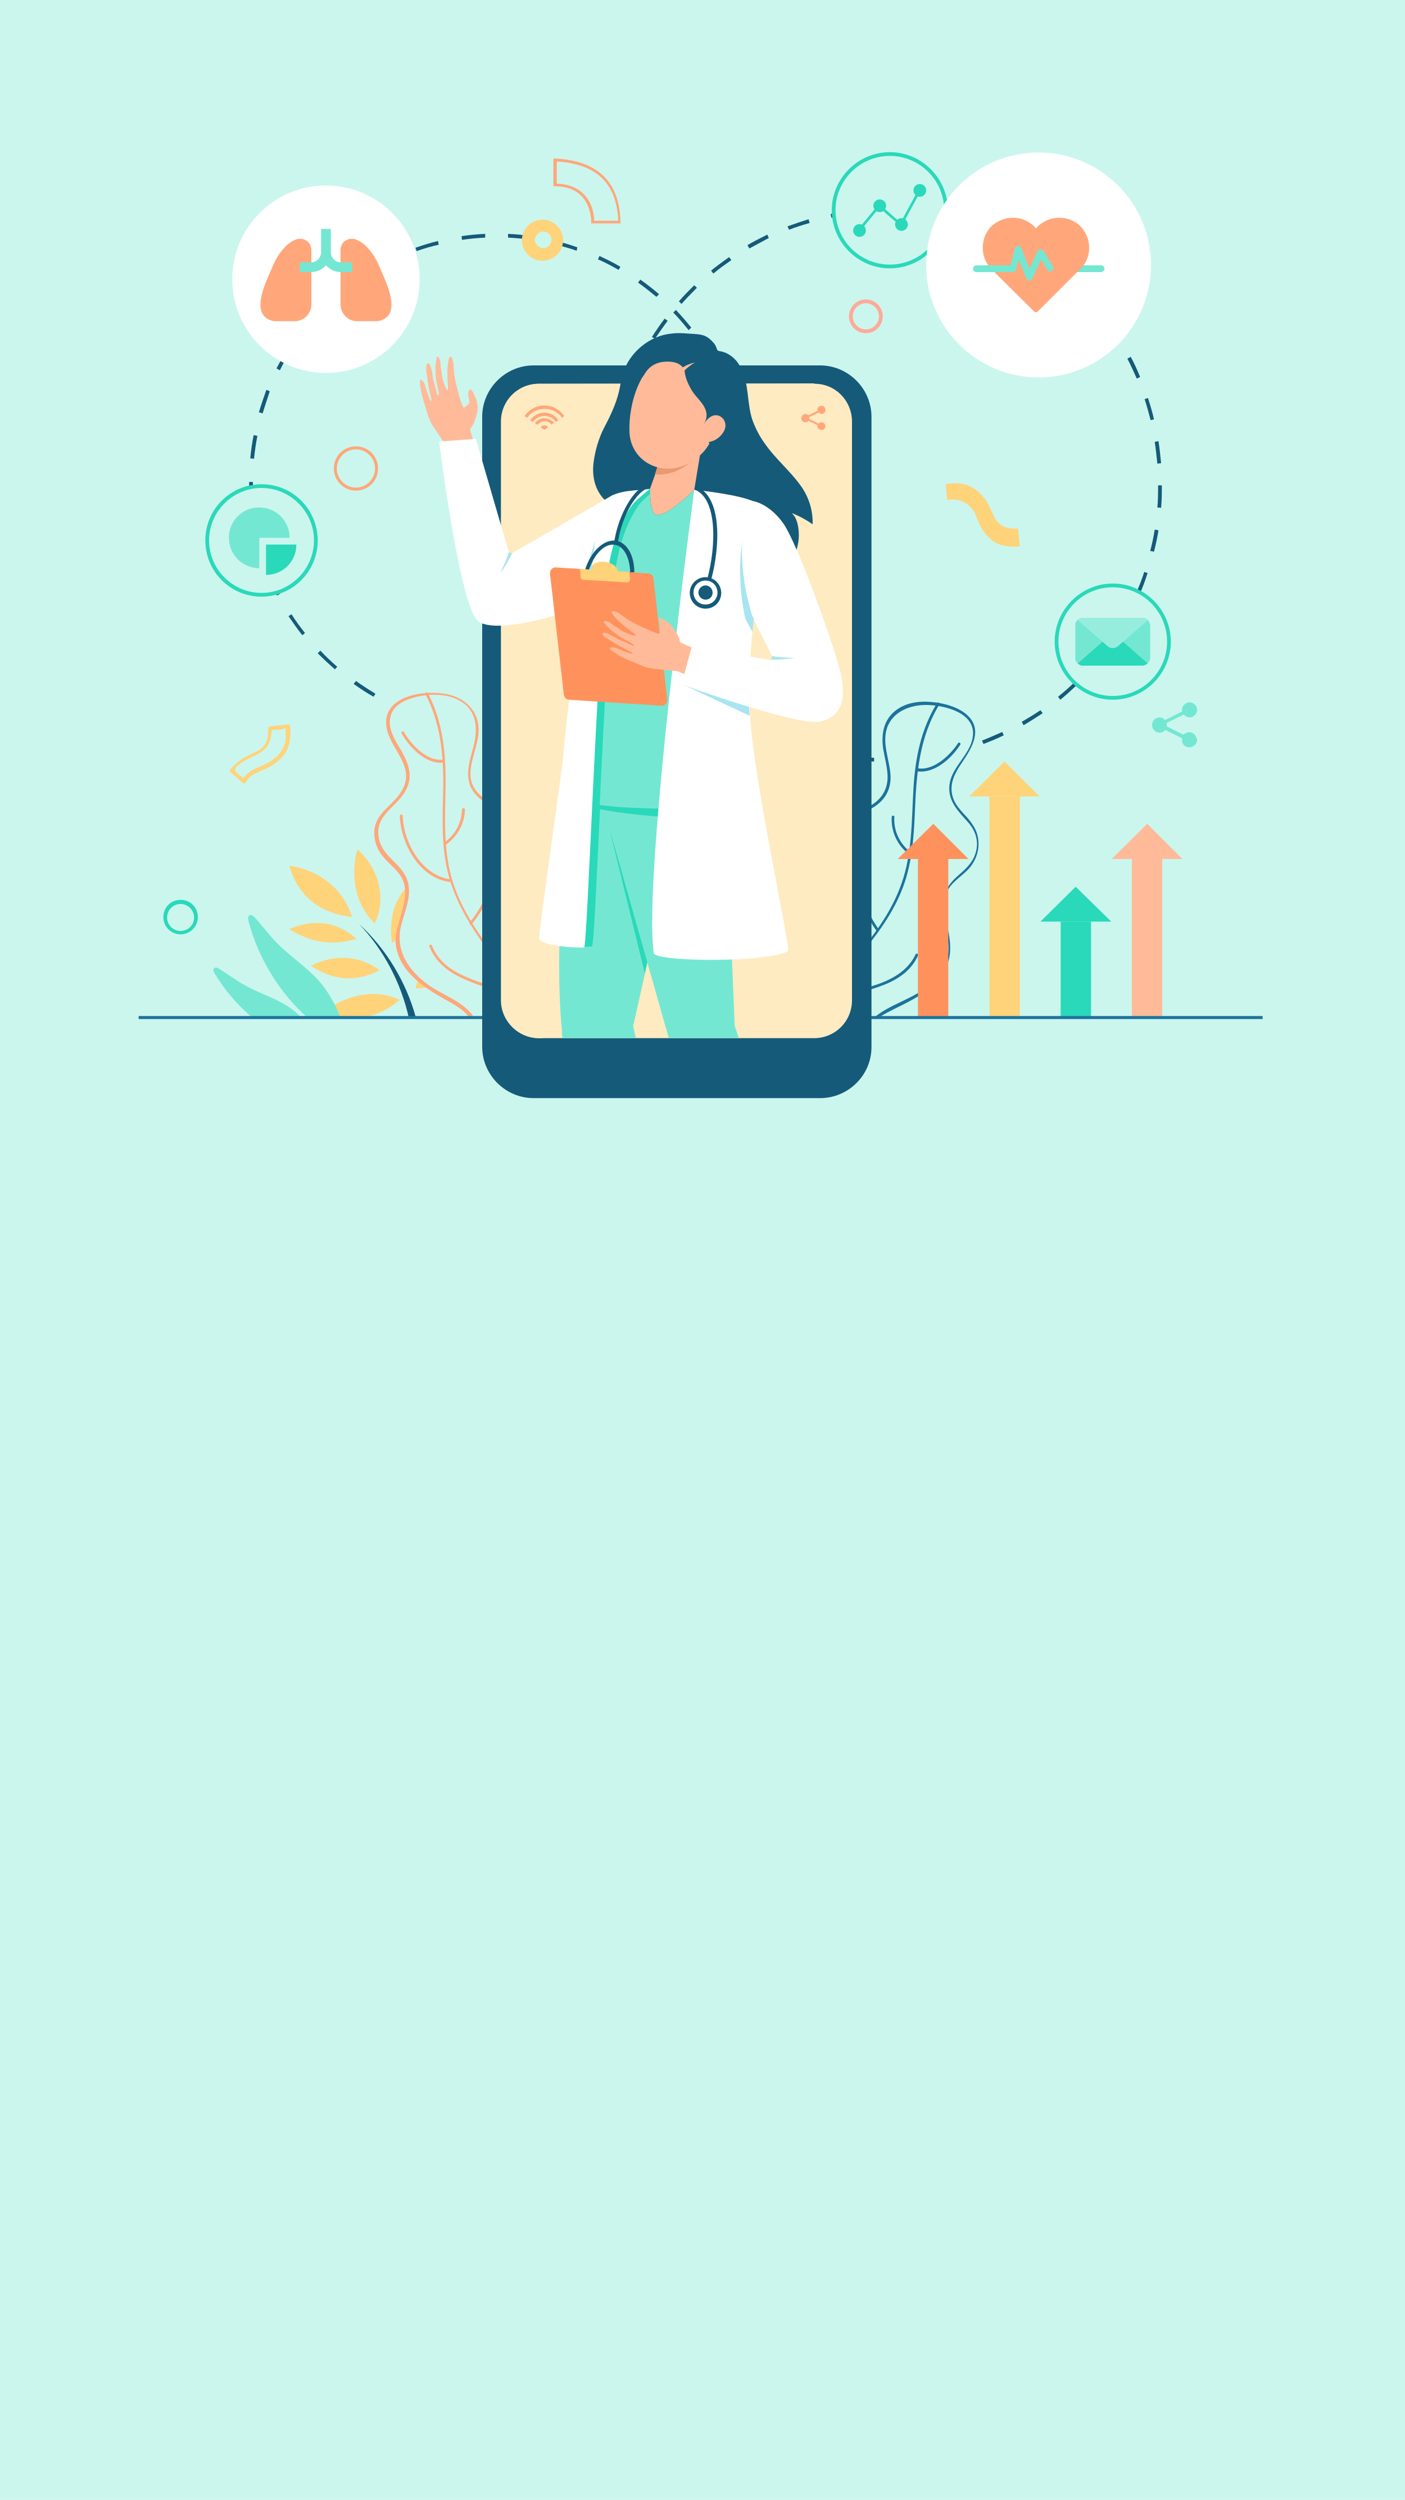 <?xml version="1.0" encoding="utf-8"?>
<!-- Generator: Adobe Illustrator 22.0.0, SVG Export Plug-In . SVG Version: 6.00 Build 0)  -->
<svg version="1.1" id="Layer_1" xmlns="http://www.w3.org/2000/svg" xmlns:xlink="http://www.w3.org/1999/xlink" x="0px" y="0px"
	 viewBox="0 0 375 667" style="enable-background:new 0 0 375 667;" xml:space="preserve">
<style type="text/css">
	.st0{fill:#CBF6EE;}
	.st1{fill:#155A79;}
	.st2{fill:#FFD37A;}
	.st3{fill:#1C739C;}
	.st4{fill:#FFA77A;}
	.st5{fill:#FF925C;}
	.st6{fill:#29D9B9;}
	.st7{fill:#FFBB99;}
	.st8{fill:#74E7D2;}
	.st9{fill:#FFFFFF;}
	.st10{fill:#FFAA99;}
	.st11{clip-path:url(#SVGID_2_);}
	.st12{fill:#97EDDD;}
	.st13{fill:#FFEBC2;}
	.st14{fill:#EB996E;}
	.st15{fill:#A8E5F0;}
</style>
<rect class="st0" width="375" height="667"/>
<g>
	<g>
		<path class="st1" d="M111,271.5c-2.6-9.5-7.9-18.3-15.2-25c6.6,6.9,11.2,15.7,13.3,25H111z"/>
		<path class="st2" d="M83,257.7c10.2-5.2,17.8,0.7,18.3,1.2C95.1,262.1,89,261.7,83,257.7z"/>
		<path class="st2" d="M95.2,250.5c-0.4-0.1-6.9-7.4-18-2.6C83,251.6,89,252.4,95.2,250.5z"/>
		<path class="st2" d="M106.7,266.8c-0.2,0-8.9-5.2-20.3,3.2C93.9,272.8,100.7,271.9,106.7,266.8z"/>
		<path class="st2" d="M77.2,231c0.2,0,12.8,1.2,16.8,13.7C85.1,243.6,79.5,239,77.2,231z"/>
		<path class="st2" d="M95.4,226.6c0,0-3.8,11.5,4.6,19.8C103.1,240,101.5,232.1,95.4,226.6z"/>
		<path class="st2" d="M111,234.5c0,0,3.2,12.3-6.4,17.1C103.6,244.1,105.7,238.5,111,234.5z"/>
		<path class="st2" d="M120.3,257.1c0,0-7.7-0.6-9.4,6.6C115.8,263.9,118.8,261.5,120.3,257.1z"/>
	</g>
	<path class="st0" d="M151.6,268.3c-1-2.8,0.2-5.9-0.3-8.9c-0.6-3.6-3.6-6.2-6.5-8.3s-6.1-4.2-7.6-7.5c-2.1-4.5-0.3-9.9,2.9-13.7
		c0.9-1.1,2-2.1,2.5-3.5c1-2.6-0.5-5.7-2.7-7.4c-2.2-1.8-4.9-2.7-7.5-3.9s-5.1-2.8-6.3-5.4c-2.5-5.7,3.3-12.5,1-18.3
		c-2.7-7-11.9-7.3-17.8-5.3c-1.9,0.7-3.8,1.6-4.8,3.4c-1.2,2.1-0.8,4.7,0.1,6.9c1,2.2,2.4,4.1,3.5,6.3c2,4.1,1,7.6-2.1,10.7
		c-1.4,1.5-3.2,2.7-4.3,4.4c-1.2,1.9-1.4,4.3-0.9,6.4c1,4.2,4.2,5.8,6.5,8.9c1.8,2.4,1.6,5.8,0.8,8.7s-2,5.8-2,8.8
		c0,3.9,2.3,7.6,5.2,10.2c2.9,2.7,6.4,4.5,9.8,6.5c1.6,1,3.3,2,4.5,3.5c0.1,0.2,0.3,0.4,0.4,0.6h27.7
		C152.9,270.6,152.1,269.5,151.6,268.3z"/>
	<g>
		<path class="st3" d="M94.7,283.8C94.7,283.7,94.7,283.7,94.7,283.8c0-0.1,0-0.2,0-0.2V283.8z"/>
		<path class="st3" d="M90.3,284.9C90.3,284.8,90.3,284.8,90.3,284.9c0-0.1,0-0.1,0-0.2V284.9z"/>
		<g>
			<path class="st3" d="M87.5,288.4C87.4,288.4,87.4,288.3,87.5,288.4c-0.1-0.1-0.1-0.1-0.1-0.1L87.5,288.4z"/>
		</g>
	</g>
	<g>
		<g>
			<path class="st4" d="M118.1,202.7c-4.3,0.4-8.4-4.1-10.3-7.4c-0.2-0.4-0.9,0-0.6,0.4c2,3.6,6.4,8.2,10.9,7.8
				C118.6,203.4,118.6,202.6,118.1,202.7L118.1,202.7z"/>
		</g>
		<g>
			<path class="st4" d="M120.1,234.6c-7.6-1.1-12.4-9.8-12.6-16.9c0-0.5-0.8-0.5-0.8,0c0.3,7.4,5.2,16.5,13.2,17.6
				C120.4,235.4,120.6,234.6,120.1,234.6L120.1,234.6z"/>
		</g>
		<g>
			<path class="st4" d="M131.5,223.5c1.3,8.1-0.9,16.3-6.1,22.6c-0.3,0.4,0.2,0.9,0.5,0.5c5.4-6.5,7.7-15,6.3-23.3
				C132.2,222.8,131.5,223,131.5,223.5L131.5,223.5z"/>
		</g>
		<g>
			<path class="st4" d="M137.7,263.2c-4.6,0.8-9-0.7-13.2-2.5c-4-1.7-7.6-4.2-9.2-8.4c-0.2-0.4-0.9-0.3-0.7,0.2
				c1.6,4.2,5.1,6.9,9.2,8.7c4.5,2,9.1,3.6,14.1,2.7C138.4,263.8,138.2,263.1,137.7,263.2L137.7,263.2z"/>
		</g>
		<g>
			<path class="st4" d="M123.3,216c-0.1,3.6-1.8,6.7-4.7,8.8c-0.4,0.3,0,0.9,0.4,0.6c3.1-2.2,5-5.6,5.1-9.4
				C124.1,215.5,123.3,215.5,123.3,216L123.3,216z"/>
		</g>
	</g>
	<g>
		<path class="st0" d="M256.2,216.6c-2.9-3.3-3.5-6.9-1.3-10.8c1.2-2.1,2.8-3.9,3.9-6s1.7-4.7,0.6-6.9c-0.9-1.8-2.7-2.9-4.6-3.7
			c-5.8-2.4-15-2.7-18.2,4.1c-2.6,5.7,2.7,12.8-0.2,18.4c-1.3,2.5-4,3.9-6.6,4.9s-5.4,1.7-7.7,3.3s-4,4.5-3.2,7.2
			c0.4,1.4,1.4,2.5,2.3,3.6c2.9,4,4.3,9.5,2,13.8c-1.7,3.2-5.1,5.1-8.1,7c-3.1,1.9-6.2,4.3-7.1,7.8c-0.7,2.9,0.2,6.1-0.9,8.8
			c-0.6,1.3-1.6,2.4-2.7,3.3H234c1.1-0.8,2.3-1.5,3.5-2.1c3.5-1.8,7.2-3.4,10.3-5.8c3.1-2.5,5.6-5.9,5.9-9.9c0.2-3-0.8-6-1.4-8.9
			c-0.6-3-0.6-6.3,1.4-8.6c2.6-3,5.9-4.4,7.1-8.5c0.6-2.1,0.6-4.5-0.4-6.5C259.2,219.5,257.5,218.1,256.2,216.6z"/>
		<path class="st3" d="M250.1,187.6c-4.3,7-5.8,14.6-6.3,22.8c-0.5,8.5-0.3,17.3-3.2,25.4c-5,14.2-17.2,23.8-25.8,35.7h0.9
			c4-5.5,8.6-10.4,13-15.6c4.6-5.5,9.1-11.3,11.8-17.9c2.9-6.9,3.4-14.3,3.7-21.7c0.4-10,1.2-19.6,6.5-28.3
			C251,187.6,250.3,187.2,250.1,187.6z"/>
		<g>
			<path class="st3" d="M244.8,205.8c4.6,0.7,9.2-3.5,11.5-7.1c0.3-0.4-0.4-0.8-0.6-0.4c-2.1,3.2-6.5,7.4-10.7,6.7
				C244.5,205,244.3,205.7,244.8,205.8L244.8,205.8z"/>
		</g>
		<g>
			<path class="st3" d="M229.3,224.7c-1.9,8.2-0.3,16.8,4.6,23.6c0.3,0.4,0.9,0,0.6-0.4c-4.8-6.7-6.4-15-4.5-23
				C230.2,224.4,229.4,224.2,229.3,224.7L229.3,224.7z"/>
		</g>
		<g>
			<path class="st3" d="M221,264.8c5,1.2,9.9-0.1,14.6-1.9c4-1.5,7.6-3.9,9.4-7.9c0.2-0.4-0.4-0.8-0.6-0.4c-1.9,4.1-5.7,6.4-9.8,7.9
				c-4.3,1.5-8.7,2.7-13.3,1.6C220.7,264,220.5,264.7,221,264.8L221,264.8z"/>
		</g>
		<g>
			<path class="st3" d="M207.5,286.5c6,1.2,12.1-0.7,16.2-5.3c0.3-0.4-0.2-0.9-0.5-0.5c-3.9,4.3-9.7,6.2-15.4,5.1
				C207.2,285.6,207,286.4,207.5,286.5L207.5,286.5z"/>
		</g>
		<g>
			<path class="st3" d="M212.5,275.8c-1.1-6,0.4-12,4.1-16.8c0.3-0.4-0.2-0.9-0.5-0.5c-3.9,5-5.5,11.3-4.3,17.6
				C211.8,276.5,212.5,276.3,212.5,275.8L212.5,275.8z"/>
		</g>
		<g>
			<path class="st3" d="M238,218c-0.2,3.8,1.4,7.3,4.3,9.7c0.4,0.3,0.9-0.2,0.5-0.5c-2.8-2.3-4.3-5.6-4.1-9.2
				C238.8,217.5,238,217.5,238,218L238,218z"/>
		</g>
	</g>
	<path class="st4" d="M121.5,237.2c-3.1-8.3-2.8-17.1-2.6-25.9c0.2-9.3-0.4-18.1-4.7-26.4c-0.2-0.4-0.9,0-0.6,0.4
		c4.1,8,4.8,16.3,4.7,25.1c-0.2,8-0.6,16.1,1.6,23.8c4.1,14.3,15.6,24.8,23.2,37.1c0,0.1,0.1,0.1,0.1,0.2h0.9c-3-4.9-6.5-9.5-10-14
		C129.1,251.2,124.3,244.7,121.5,237.2z"/>
	<path class="st4" d="M142.6,258.3c2.7,4,3.9,8.6,3.6,13.2h0.7c0.3-4.8-1-9.5-3.7-13.6C143,257.5,142.3,257.9,142.6,258.3z"/>
	<path class="st3" d="M254.7,213.7c-1.7-3.7-0.2-6.9,1.9-10c2.3-3.4,5.5-8.1,2.4-12c-2.3-2.9-6.9-4.1-10.4-4.4
		c-3.4-0.3-7,0.2-9.7,2.4c-3.1,2.5-3.7,6.2-3.2,10c0.4,2.4,1.1,4.8,1.2,7.3c0.1,3.8-1.8,6.6-5.2,8.3c-4.2,2.1-9.8,2.6-12.4,7
		c-2.7,4.5,1,7.2,3,11c1.4,2.7,2.2,6,1.3,9.1c-0.9,3.5-3.9,5.8-6.8,7.6c-3.5,2.2-7.6,4.5-9,8.6c-0.9,2.6-0.1,5.3-0.7,8
		c-0.5,2.2-1.9,3.6-3.4,5h1.2c0.8-0.7,1.6-1.5,2.1-2.5c1-1.7,1-3.7,1-5.6c0-3.1,0.4-5.7,2.7-8.1c3.1-3.3,7.7-4.8,10.9-8.1
		c2.7-2.8,3.6-6.5,2.8-10.2c-0.4-2.1-1.3-4.1-2.5-5.8c-1.6-2.3-3.6-4.3-2.5-7.4c2-5.5,9-5.7,13.4-8.3c3.3-1.9,5-4.8,4.9-8.5
		c-0.2-4.3-2.4-8.8-0.9-13c1.6-4.4,6.4-6.1,10.7-6s11.9,1.8,12.2,7.2c0.2,5.6-5.8,8.9-6.3,14.3c-0.4,4.1,2.3,6.8,4.8,9.6
		c2.4,2.6,3.3,5.8,1.9,9.2c-1,2.4-2.9,3.9-4.8,5.6c-3.4,3.1-4.3,6.5-3.5,11c0.6,3.4,1.9,6.8,1.1,10.3c-0.7,3-2.6,5.6-5,7.6
		c-4.4,3.8-10.4,5-14.7,8.7h1.3c1.3-1,2.9-1.7,4.4-2.5c4.5-2.2,9.2-4.5,12.2-8.6c3.3-4.4,2.8-8.8,1.6-13.9c-0.7-3.1-1.4-6.7,0.5-9.5
		c1.5-2.3,4.1-3.7,5.8-5.8c2.6-3.3,3-7.9,0.5-11.4C258.1,217.7,255.9,216.2,254.7,213.7z"/>
	<g>
		<rect x="245" y="228.6" class="st5" width="8.1" height="42.8"/>
		<rect x="264.1" y="212.5" class="st2" width="8.1" height="59"/>
		<rect x="283.1" y="245.9" class="st6" width="8.1" height="25.6"/>
		<polygon class="st5" points="249.1,229.2 239.6,229.2 249.1,219.8 258.5,229.2 		"/>
		<polygon class="st2" points="268.1,212.5 258.7,212.5 268.1,203.2 277.5,212.5 		"/>
		<rect x="302.1" y="229.2" class="st7" width="8.1" height="42.3"/>
		<polygon class="st7" points="306.2,229.2 296.7,229.2 306.2,219.8 315.6,229.2 		"/>
		<polygon class="st6" points="287.1,245.9 277.7,245.9 287.1,236.6 296.6,245.9 		"/>
	</g>
</g>
<g>
	<path class="st1" d="M233.3,203.2c-2-0.1-4-0.2-5.9-0.5l0.1-1c1.9,0.2,3.9,0.4,5.8,0.5L233.3,203.2z M221.5,201.8
		c-1.9-0.4-3.9-0.9-5.8-1.4l0.3-1c1.9,0.5,3.8,1,5.7,1.4L221.5,201.8z M262.5,198.5l-0.4-0.9c1.8-0.7,3.6-1.5,5.4-2.3l0.4,0.9
		C266.1,197.1,264.3,197.8,262.5,198.5z M210.1,198.5c-1.8-0.7-3.7-1.5-5.5-2.3l0.4-0.9c1.8,0.8,3.6,1.6,5.4,2.3L210.1,198.5z
		 M273.2,193.5l-0.5-0.9c1.7-1,3.4-2,5-3.1l0.6,0.8C276.6,191.4,274.9,192.5,273.2,193.5z M199.4,193.4c-1.7-1-3.4-2.1-5-3.2
		l0.6-0.8c1.6,1.1,3.3,2.2,5,3.1L199.4,193.4z M283,186.7l-0.6-0.8c1.5-1.2,3-2.5,4.4-3.9l0.7,0.7C286,184.1,284.5,185.5,283,186.7z
		 M189.6,186.7c-1.5-1.2-3-2.6-4.4-3.9l0.7-0.7c1.4,1.3,2.9,2.7,4.4,3.9L189.6,186.7z M291.5,178.5l-0.7-0.7c1.3-1.5,2.5-3,3.7-4.5
		l0.8,0.6C294.1,175.4,292.9,177,291.5,178.5z M181,178.4c-1.3-1.5-2.6-3-3.8-4.6l0.8-0.6c1.2,1.6,2.4,3.1,3.7,4.5L181,178.4z
		 M298.7,169l-0.8-0.5c1-1.6,2-3.4,2.9-5.1l0.9,0.5C300.8,165.6,299.8,167.3,298.7,169z M173.9,168.9c-1.1-1.7-2.1-3.4-3-5.1
		l0.9-0.5c0.9,1.7,1.9,3.4,2.9,5.1L173.9,168.9z M304.2,158.5l-0.9-0.4c0.8-1.8,1.5-3.6,2.1-5.5l0.9,0.3
		C305.7,154.8,305,156.7,304.2,158.5z M168.4,158.4c-0.8-1.8-1.5-3.7-2.1-5.6l0.9-0.3c0.6,1.8,1.3,3.7,2.1,5.5L168.4,158.4z
		 M308,147.2l-1-0.2c0.5-1.9,0.9-3.8,1.2-5.7l1,0.2C308.9,143.4,308.5,145.3,308,147.2z M164.6,147.1c-0.5-1.9-0.9-3.9-1.2-5.8
		l1-0.2c0.3,1.9,0.7,3.9,1.2,5.7L164.6,147.1z M309.9,135.5l-1-0.1c0.2-1.9,0.2-3.9,0.2-5.9h1C310.1,131.5,310.1,133.5,309.9,135.5z
		 M162.7,135.4c-0.2-2-0.2-4-0.2-5.9v-0.2h1v0.2c0,1.9,0.1,3.9,0.2,5.9H162.7z M308.9,123.7c-0.2-1.9-0.4-3.9-0.7-5.8l1-0.2
		c0.3,1.9,0.5,3.9,0.7,5.9L308.9,123.7z M163.7,123.4l-1-0.1c0.2-2,0.4-4,0.7-5.9l1,0.2C164.1,119.5,163.9,121.5,163.7,123.4z
		 M307.1,112.1c-0.5-1.9-1-3.8-1.6-5.6l0.9-0.3c0.6,1.9,1.2,3.8,1.6,5.7L307.1,112.1z M165.6,111.9l-1-0.2c0.5-1.9,1-3.8,1.7-5.7
		l0.9,0.3C166.6,108.1,166.1,110,165.6,111.9z M303.4,101c-0.8-1.8-1.6-3.6-2.5-5.3l0.9-0.5c0.9,1.7,1.8,3.6,2.5,5.4L303.4,101z
		 M169.4,100.8l-0.9-0.4c0.8-1.8,1.6-3.6,2.6-5.4l0.9,0.5C171,97.2,170.1,99,169.4,100.8z M297.9,90.6c-1-1.6-2.2-3.3-3.3-4.8
		l0.8-0.6c1.2,1.6,2.3,3.2,3.4,4.9L297.9,90.6z M174.8,90.4l-0.8-0.5c1.1-1.7,2.2-3.3,3.4-4.9l0.8,0.6
		C177,87.2,175.9,88.8,174.8,90.4z M290.9,81.3c-1.3-1.5-2.7-2.9-4.1-4.2l0.7-0.7c1.4,1.4,2.8,2.8,4.1,4.3L290.9,81.3z M181.9,81.1
		l-0.7-0.7c1.3-1.5,2.7-2.9,4.1-4.3l0.7,0.7C184.6,78.2,183.2,79.6,181.9,81.1z M282.5,73.1c-1.5-1.2-3.1-2.4-4.7-3.5l0.6-0.8
		c1.6,1.1,3.2,2.3,4.7,3.6L282.5,73.1z M190.4,73l-0.6-0.8c1.5-1.2,3.1-2.4,4.8-3.6l0.6,0.8C193.5,70.6,191.9,71.7,190.4,73z
		 M272.8,66.4c-1.7-1-3.4-1.9-5.2-2.7l0.4-0.9c1.8,0.8,3.5,1.8,5.3,2.8L272.8,66.4z M200,66.3l-0.5-0.9c1.7-1,3.5-1.9,5.3-2.8
		l0.4,0.9C203.5,64.4,201.7,65.4,200,66.3z M262.3,61.4c-1.8-0.7-3.7-1.3-5.6-1.9l0.3-1c1.9,0.6,3.8,1.2,5.6,1.9L262.3,61.4z
		 M210.6,61.3l-0.4-0.9c1.9-0.7,3.7-1.3,5.6-1.9l0.3,1C214.3,60,212.4,60.6,210.6,61.3z M251,58.1c-1.9-0.4-3.9-0.7-5.8-0.9l0.1-1
		c2,0.2,3.9,0.6,5.9,1L251,58.1z M221.9,58.1l-0.2-1c1.9-0.4,3.9-0.7,5.9-0.9l0.1,1C225.7,57.4,223.8,57.7,221.9,58.1z M239.4,56.7
		c-1.9-0.1-3.9-0.1-5.9,0v-1c2-0.1,4-0.1,5.9,0V56.7z"/>
</g>
<g>
	<path class="st1" d="M132.7,194.7c-1,0-2.1,0-3.1-0.1v-1c2.1,0.1,4.1,0.1,6.2,0v1C134.8,194.7,133.8,194.7,132.7,194.7z M142.2,194
		l-0.1-1c2-0.3,4.1-0.7,6.1-1.2l0.2,1C146.3,193.3,144.2,193.7,142.2,194z M154.4,191.1l-0.3-0.9c1.9-0.7,3.9-1.5,5.8-2.3l0.4,0.9
		C158.3,189.6,156.3,190.4,154.4,191.1z M99.7,185.9c-1.8-1-3.6-2.2-5.3-3.4l0.6-0.8c1.7,1.2,3.4,2.3,5.2,3.4L99.7,185.9z
		 M165.8,185.8l-0.5-0.9c1.8-1,3.5-2.2,5.2-3.4l0.6,0.8C169.4,183.6,167.6,184.8,165.8,185.8z M89.4,178.6c-1.6-1.4-3.1-2.8-4.6-4.3
		l0.7-0.7c1.4,1.5,2.9,2.9,4.5,4.3L89.4,178.6z M176,178.5l-0.7-0.8c1.6-1.3,3.1-2.8,4.5-4.3l0.7,0.7
		C179.2,175.7,177.6,177.2,176,178.5z M80.7,169.5c-1.3-1.6-2.5-3.4-3.7-5.1l0.8-0.5c1.1,1.7,2.3,3.4,3.6,5L80.7,169.5z
		 M184.7,169.4l-0.8-0.6c1.3-1.6,2.5-3.3,3.6-5l0.8,0.5C187.2,166.1,186,167.8,184.7,169.4z M73.9,158.9c-1-1.9-1.8-3.8-2.6-5.7
		l0.9-0.4c0.8,1.9,1.6,3.8,2.6,5.6L73.9,158.9z M191.5,158.8l-0.9-0.5c0.9-1.8,1.8-3.7,2.6-5.6l0.9,0.4
		C193.4,155.1,192.5,157,191.5,158.8z M69.2,147.3c-0.6-2-1.1-4.1-1.5-6.1l1-0.2c0.4,2,0.9,4.1,1.5,6L69.2,147.3z M196.2,147.2
		l-1-0.3c0.6-2,1.1-4,1.5-6l1,0.2C197.3,143.1,196.8,145.2,196.2,147.2z M66.8,134.9c-0.2-2.1-0.3-4.2-0.3-6.3h1
		c0,2.1,0.1,4.1,0.3,6.2L66.8,134.9z M198.6,134.8l-1-0.1c0.2-2,0.3-4.1,0.3-6.2v-0.2h1v0.2C198.9,130.6,198.8,132.7,198.6,134.8z
		 M67.8,122.4l-1-0.1c0.2-2.1,0.5-4.2,0.9-6.2l1,0.2C68.3,118.3,68,120.4,67.8,122.4z M197.6,122.1c-0.2-2-0.5-4.1-0.9-6.1l1-0.2
		c0.4,2.1,0.7,4.2,0.9,6.2L197.6,122.1z M70.1,110.3l-1-0.3c0.6-2,1.3-4,2-6l0.9,0.4C71.4,106.3,70.7,108.3,70.1,110.3z M195.2,110
		c-0.6-2-1.3-3.9-2-5.9l0.9-0.4c0.8,1.9,1.5,3.9,2.1,5.9L195.2,110z M74.7,98.8l-0.9-0.5c1-1.9,2-3.7,3.1-5.5l0.8,0.5
		C76.7,95.1,75.6,96.9,74.7,98.8z M190.6,98.5c-1-1.8-2-3.6-3.1-5.4l0.8-0.5c1.1,1.8,2.2,3.6,3.2,5.4L190.6,98.5z M81.4,88.3
		l-0.8-0.6c1.3-1.6,2.7-3.2,4.1-4.8l0.7,0.7C84,85.1,82.7,86.7,81.4,88.3z M183.8,88.1c-1.3-1.6-2.6-3.2-4.1-4.7l0.7-0.7
		c1.4,1.5,2.8,3.1,4.1,4.7L183.8,88.1z M89.9,79.4l-0.7-0.8c1.6-1.4,3.2-2.7,4.9-3.9l0.6,0.8C93.1,76.7,91.5,78,89.9,79.4z
		 M175.2,79.2c-1.6-1.3-3.2-2.6-4.9-3.8l0.6-0.8c1.7,1.2,3.4,2.5,5,3.9L175.2,79.2z M100,72.1l-0.5-0.9c1.8-1.1,3.7-2,5.6-2.9
		l0.4,0.9C103.6,70.1,101.8,71.1,100,72.1z M165.1,72c-1.8-1-3.6-2-5.5-2.8l0.4-0.9c1.9,0.9,3.8,1.8,5.6,2.9L165.1,72z M111.2,67
		l-0.3-0.9c2-0.7,4-1.3,6-1.8l0.2,1C115.2,65.7,113.2,66.3,111.2,67z M153.9,66.9c-1.9-0.7-3.9-1.2-6-1.7l0.2-1c2,0.5,4.1,1.1,6,1.8
		L153.9,66.9z M123.3,64l-0.1-1c2.1-0.3,4.2-0.5,6.3-0.6v1C127.4,63.5,125.3,63.7,123.3,64z M141.8,64c-2-0.3-4.1-0.5-6.2-0.6v-1
		c2.1,0.1,4.2,0.3,6.3,0.6L141.8,64z"/>
</g>
<path class="st4" d="M126,270.7c-2.9-3.7-8.1-5.3-11.8-8c-5.1-3.7-8.7-9-7.2-15.5c1-4.2,3.3-8.6,1.5-12.9c-1.7-4-6.2-5.8-7.3-10.2
	c-1.6-6.7,4.9-8.6,7.3-13.6c1.8-3.6,0.4-7.1-1.5-10.4c-1.5-2.5-3.3-5.2-2.9-8.3c0.5-3.5,3.7-5,6.8-5.8c3.7-0.9,8.1-1,11.5,0.8
	c4.9,2.5,5.2,7.5,4,12.3c-0.9,3.4-2.3,7.3-0.8,10.8c1.8,4,6.2,5.4,9.9,7.1c2.4,1.1,4.8,2.5,6.1,5c1.8,3.5-0.5,5.7-2.5,8.3
	c-2.3,2.9-3.8,6.7-3.3,10.5c0.5,4.2,3.5,6.9,6.7,9.3c2.1,1.5,4.2,3,5.9,4.9c2.2,2.6,2.5,5.3,2.3,8.5c-0.1,2.2-0.2,4.3,1,6.3
	c0.4,0.7,0.9,1.3,1.4,1.8h1.1c-1.5-1.5-2.8-3.1-2.9-5.6c-0.1-2.3,0.5-4.7,0-7c-0.5-2.2-1.9-4.1-3.5-5.6c-3.9-3.8-10.1-6.1-11.3-12
	c-0.6-3.2,0.4-6.6,2.2-9.3c1.2-1.9,3.4-3.5,4-5.8c1.2-4.2-2.4-7.6-5.8-9.3c-5.5-2.8-12.4-4.6-11.2-12.3c0.6-4.1,2.9-8.3,1.7-12.6
	c-1-3.4-3.8-5.7-7-6.6c-5.9-1.7-18.2-0.3-17.3,8.1c0.6,5.9,7.6,10.4,4.5,16.7c-2.3,4.8-8,6.4-7.7,12.4c0.1,2.1,0.9,4.1,2.2,5.7
	c1.8,2.3,4.6,4,5.6,6.9c2,6.3-3.6,12.2-1.7,18.6c1.6,5.5,6.4,9,11.1,11.8c2.8,1.7,6.3,3.1,8.2,5.9h0.9
	C126.4,271.3,126.2,271,126,270.7z"/>
<path class="st8" d="M88.6,266.7c-1-1.8-2.2-3.6-3.6-5.1c-3.2-3.6-7.4-6.3-10.8-9.7c-2.2-2.2-4.1-4.8-6.2-7.1
	c-0.4-0.4-1-0.9-1.5-0.5c-0.4,0.3-0.3,0.9-0.2,1.4c2.6,9.9,8.2,19.1,15.8,25.9h8.8C90.2,269.8,89.5,268.2,88.6,266.7z"/>
<path class="st8" d="M76.8,268.5c-3.6-2.3-7.7-3.5-11.4-5.6c-2.4-1.3-4.6-3-6.9-4.4c-0.4-0.3-1-0.5-1.4-0.1
	c-0.3,0.3-0.1,0.8,0.1,1.2c2.7,4.5,6.1,8.5,10.1,11.9h13.1C79.4,270.4,78.2,269.4,76.8,268.5z"/>
<g>
	<circle class="st0" cx="237.5" cy="56.1" r="15"/>
	<path class="st6" d="M237.5,71.6c-8.5,0-15.5-7-15.5-15.5s7-15.5,15.5-15.5s15.5,7,15.5,15.5S246,71.6,237.5,71.6z M237.5,41.6
		c-8,0-14.5,6.5-14.5,14.5s6.5,14.5,14.5,14.5S252,64.1,252,56.1S245.5,41.6,237.5,41.6z"/>
</g>
<circle class="st9" cx="87" cy="74.5" r="25"/>
<circle class="st9" cx="277.2" cy="70.7" r="30"/>
<g>
	<circle class="st0" cx="69.8" cy="144.2" r="14.5"/>
	<path class="st6" d="M69.8,159.2c-8.3,0-15-6.7-15-15s6.7-15,15-15s15,6.7,15,15S78.1,159.2,69.8,159.2z M69.8,130.2
		c-7.7,0-14,6.3-14,14s6.3,14,14,14s14-6.3,14-14S77.5,130.2,69.8,130.2z"/>
</g>
<g id="zkkEJl_1_">
	<g>
		<path class="st8" d="M319.5,197.2c0,0.1,0,0.2,0,0.3c0,0,0,0,0,0.1c-0.1,0.8-0.7,1.5-1.5,1.7c-0.1,0-0.2,0-0.3,0.1
			c-0.1,0-0.2,0-0.3,0c0,0,0,0-0.1,0c-0.3,0-0.5-0.1-0.8-0.2c-0.8-0.4-1.1-1.3-1-2.1V197c-0.1-0.1-0.3-0.1-0.4-0.2
			c-1.3-0.7-2.7-1.3-4-2H311c-0.4,0.4-0.9,0.7-1.5,0.7c-0.9,0-1.7-0.6-1.9-1.5c0-0.1-0.1-0.3-0.1-0.4c0-0.1,0-0.2,0-0.3s0-0.1,0-0.2
			c0.2-0.8,0.6-1.3,1.4-1.6c0.8-0.2,1.5,0,2,0.6h0.1c1.5-0.7,2.9-1.5,4.4-2.2c0.1,0,0.1-0.1,0.1-0.1c-0.2-1,0.5-2,1.4-2.3
			c0.1,0,0.2,0,0.4-0.1c0.1,0,0.2,0,0.3,0c0,0,0,0,0.1,0c0.8,0.1,1.5,0.7,1.7,1.4c0,0.1,0.1,0.3,0.1,0.4c0,0.1,0,0.2,0,0.3
			c0,0,0,0,0,0.1s0,0.3-0.1,0.4c-0.5,1.5-2.3,1.9-3.4,0.7h-0.1c-0.7,0.3-1.4,0.7-2.1,1c-0.8,0.4-1.6,0.8-2.4,1.2c0,0-0.1,0,0,0.1
			c0,0.2,0,0.5,0,0.7v0.1c1.5,0.7,2.9,1.5,4.4,2.2c0.1,0,0.1,0,0.1,0c0.3-0.3,0.7-0.5,1.1-0.6c1.1-0.2,2.1,0.5,2.3,1.5
			C319.5,197,319.5,197.1,319.5,197.2z"/>
	</g>
</g>
<g>
	<path class="st4" d="M95,130.9c-3.2,0-5.9-2.6-5.9-5.9s2.6-5.9,5.9-5.9s5.9,2.6,5.9,5.9C100.9,128.3,98.3,130.9,95,130.9z
		 M95,119.9c-2.8,0-5.1,2.3-5.1,5.1s2.3,5.1,5.1,5.1s5.1-2.3,5.1-5.1S97.8,119.9,95,119.9z"/>
</g>
<g>
	<path class="st10" d="M231.1,88.9c-2.5,0-4.5-2-4.5-4.5s2-4.5,4.5-4.5s4.5,2,4.5,4.5S233.6,88.9,231.1,88.9z M231.1,80.9
		c-1.9,0-3.5,1.6-3.5,3.5s1.6,3.5,3.5,3.5s3.5-1.6,3.5-3.5S233,80.9,231.1,80.9z"/>
</g>
<g>
	<path class="st2" d="M252.4,129.2c1.6-0.3,3.3-0.4,4.9,0c3,0.7,5.4,3.1,6.7,5.8c0.9,1.8,1.5,4,3.2,5.1c1.3,0.9,3,1,4.5,0.9l0.5,4.8
		c0,0-4.6,0.5-7.1-1.4c-2.3-1.7-3.5-3.8-4.4-6.3c-0.6-1.6-1.6-3.2-3.2-4c-1.2-0.7-3.3-1.1-4.7-0.6L252.4,129.2z"/>
</g>
<path class="st2" d="M144.8,58.6c-3,0-5.5,2.5-5.5,5.5s2.5,5.5,5.5,5.5s5.5-2.5,5.5-5.5S147.8,58.6,144.8,58.6z M145,61.8
	c1.2,0,2.2,1,2.2,2.2c0,1.2-1,2.2-2.2,2.2s-2.2-1-2.2-2.2S143.8,61.8,145,61.8z"/>
<g>
	<path class="st4" d="M165.7,59.6h-7.9v-0.4c0,0,0.1-4-2.5-6.8c-1.7-1.8-4.1-2.7-7.2-2.7h-0.4v-7.4h0.4c11.4,0.5,17.3,6.2,17.5,16.9
		L165.7,59.6z M158.6,58.9h6.4c-0.4-10-5.8-15.2-16.4-15.8V49c3.1,0.1,5.6,1.1,7.3,2.9C158.3,54.4,158.6,57.8,158.6,58.9z"/>
</g>
<g>
	<g>
		<path class="st2" d="M71.6,194.4c0,1.9-0.2,3.7-1.6,5.1c-0.9,0.8-2.1,1.3-3.2,1.8c-2.1,1-3.8,2.2-5.3,4c-0.2,0.2-0.2,0.5,0,0.7
			c1.1,1,2.2,1.9,3.3,2.9c0.2,0.2,0.6,0.2,0.8-0.1c1.1-2.4,3.7-2.8,5.8-3.9c1.7-0.8,3.3-2.1,4.5-3.6c1.5-2.1,1.8-5,1.5-7.5
			c0-0.2-0.2-0.5-0.5-0.5c-1.6,0.2-3.2,0.4-4.8,0.5c-0.6,0.1-0.6,1.1,0,1c1.3-0.1,3,0,4.1-0.5c0.2-0.1,1,0.1,0.4-0.3
			c-0.5-0.3,0-0.1-0.2,0.2c-0.4,0.8,0,2.6-0.2,3.5c-0.7,3.4-3.5,5.5-6.5,6.7c-1.9,0.8-4,1.7-5,3.7c0.3,0,0.5-0.1,0.8-0.1
			c-0.5-0.4-2.5-1.7-2.7-2.3c-0.2-0.8,0.3-1.1,0.9-1.6c1.6-1.4,3.5-2,5.3-3c2.8-1.5,3.5-3.8,3.5-6.9
			C72.5,193.8,71.5,193.8,71.6,194.4z"/>
	</g>
</g>
<g>
	<path class="st4" d="M100.2,85.7h-4.9c-2.4,0-4.4-2-4.4-4.4V66.7c0-2.2,2.1-3.5,4.1-2.8c1.3,0.5,2.3,1.3,3.2,2.3
		c1.5,1.6,2.5,3.5,3.3,5.5c1.5,3.5,6,12.3-0.2,13.9C100.9,85.7,100.6,85.7,100.2,85.7z"/>
	<path class="st4" d="M73.8,85.7h4.9c2.4,0,4.4-2,4.4-4.4V66.7c0-2.2-2.1-3.5-4.1-2.8c-1.3,0.5-2.3,1.3-3.2,2.3
		c-1.5,1.6-2.5,3.5-3.3,5.5c-1.5,3.5-6,12.3,0.2,13.9C73.1,85.7,73.4,85.7,73.8,85.7z"/>
	<path class="st8" d="M94,72.6V70h-3c-1.5,0-2.7-1.2-2.7-2.7v-6.2h-2.6v6.2c0,1.5-1.2,2.7-2.7,2.7h-3v2.6h3c1.6,0,3-0.7,4-1.8
		c1,1.1,2.4,1.8,4,1.8H94z"/>
</g>
<g>
	<g>
		<path class="st8" d="M293.9,72.6h-9.7c-0.5,0-0.9-0.4-0.9-0.9s0.4-0.9,0.9-0.9h9.7c0.5,0,0.9,0.4,0.9,0.9S294.3,72.6,293.9,72.6z"
			/>
	</g>
	<path class="st4" d="M290.7,66.1c0-2.1-0.8-4.1-2.3-5.7c-1.5-1.5-3.5-2.3-5.7-2.3c-2.1,0-4.1,0.8-5.7,2.3c-0.2,0.2-0.4,0.4-0.5,0.6
		c-0.2-0.2-0.3-0.4-0.5-0.6c-1.5-1.5-3.5-2.3-5.7-2.3c-2.1,0-4.1,0.8-5.7,2.3c-1.5,1.5-2.3,3.5-2.3,5.7c0,2.2,0.8,4.1,2.3,5.7
		l0.1,0.1L275.9,83c0.2,0.2,0.4,0.3,0.6,0.3s0.5-0.1,0.6-0.3l11.1-11.1l0.1-0.1C289.9,70.3,290.7,68.3,290.7,66.1z"/>
	<g>
		<path class="st8" d="M274.7,74.8L274.7,74.8c-0.4,0-0.7-0.2-0.8-0.6l-2-4.9l-0.7,2.6c-0.1,0.4-0.5,0.7-0.9,0.7h-9.7
			c-0.5,0-0.9-0.4-0.9-0.9s0.4-0.9,0.9-0.9h9.1l1.2-4.5c0.1-0.4,0.4-0.6,0.8-0.7c0.4,0,0.7,0.2,0.9,0.6l2.2,5.5l2.1-4.7
			c0.1-0.3,0.4-0.5,0.8-0.5c0.3,0,0.6,0.2,0.8,0.4l2.5,4.2c0.2,0.4,0.1,1-0.3,1.2s-1,0.1-1.2-0.3l-1.6-2.8l-2.3,5
			C275.4,74.6,275.1,74.8,274.7,74.8z"/>
	</g>
</g>
<g>
	<g>
		
			<rect x="237.8" y="55" transform="matrix(0.476 -0.879 0.879 0.476 78.591 242.672)" class="st6" width="10.4" height="0.7"/>
	</g>
	<g>
		
			<rect x="237.3" y="53.6" transform="matrix(0.655 -0.755 0.755 0.655 38.518 199.224)" class="st6" width="0.7" height="7.6"/>
	</g>
	<g>
		
			<rect x="227.8" y="57.8" transform="matrix(0.636 -0.772 0.772 0.636 39.563 200.239)" class="st6" width="8.5" height="0.7"/>
	</g>
	<circle class="st6" cx="229.4" cy="61.5" r="1.7"/>
	<circle class="st6" cx="234.8" cy="54.9" r="1.7"/>
	<circle class="st6" cx="240.6" cy="59.9" r="1.7"/>
	<circle class="st6" cx="245.5" cy="50.8" r="1.7"/>
</g>
<g>
	<path class="st8" d="M69.2,151.6c-4.5,0-8.1-3.6-8.1-8.1s3.6-8.1,8.1-8.1V151.6z"/>
	<path class="st6" d="M71,145.3v8.1c4.5,0,8.1-3.6,8.1-8.1H71z"/>
	<path class="st8" d="M61.1,143.5c0-4.5,3.6-8.1,8.1-8.1s8.1,3.6,8.1,8.1H61.1z"/>
</g>
<g>
	<rect x="37" y="271.1" class="st3" width="300" height="0.8"/>
</g>
<g>
	<path class="st6" d="M48.2,249.3c-2.5,0-4.6-2-4.6-4.6s2-4.6,4.6-4.6s4.6,2,4.6,4.6S50.7,249.3,48.2,249.3z M48.2,241.2
		c-2,0-3.6,1.6-3.6,3.6s1.6,3.6,3.6,3.6s3.6-1.6,3.6-3.6S50.1,241.2,48.2,241.2z"/>
</g>
<g>
	<circle class="st0" cx="297" cy="171.2" r="15"/>
	<path class="st6" d="M297,186.7c-8.5,0-15.5-7-15.5-15.5s7-15.5,15.5-15.5s15.5,7,15.5,15.5S305.5,186.7,297,186.7z M297,156.7
		c-8,0-14.5,6.5-14.5,14.5s6.5,14.5,14.5,14.5s14.5-6.5,14.5-14.5S305,156.7,297,156.7z"/>
</g>
<g>
	<g>
		<g>
			<defs>
				<path id="SVGID_1_" d="M304.8,177.6h-15.7c-1.2,0-2.2-1-2.2-2.2V167c0-1.2,1-2.2,2.2-2.2h15.7c1.2,0,2.2,1,2.2,2.2v8.4
					C307,176.6,306,177.6,304.8,177.6z"/>
			</defs>
			<clipPath id="SVGID_2_">
				<use xlink:href="#SVGID_1_"  style="overflow:visible;"/>
			</clipPath>
			<g class="st11">
				<rect x="287" y="164.9" class="st8" width="20" height="12.7"/>
				<polyline class="st6" points="307,177.6 299.7,171.2 294.3,171.2 287,177.6 				"/>
				<path class="st12" d="M307,164.9l-8.6,7.5c-0.8,0.7-2,0.7-2.8,0l-8.6-7.5H307z"/>
			</g>
		</g>
	</g>
</g>
<g>
	<g>
		<path class="st1" d="M218.9,293h-76.5c-7.5,0-13.7-6.2-13.7-13.7V111.2c0-7.5,6.2-13.7,13.7-13.7h76.5c7.5,0,13.7,6.2,13.7,13.7
			v168.2C232.6,286.9,226.4,293,218.9,293z"/>
		<g>
			<path class="st13" d="M227.4,112.5v154.4c0,5.6-4.5,10.1-10.1,10.1h-73.5c-5.5,0-10.1-4.6-10.1-10.1V112.5
				c0-5.6,4.5-10.1,10.1-10.1h73.5C222.9,102.3,227.4,106.9,227.4,112.5z"/>
			<path class="st13" d="M217.4,102.3L144.8,277h-0.9c-5.5,0-10.1-4.6-10.1-10.1V112.5c0-5.6,4.5-10.1,10.1-10.1L217.4,102.3
				L217.4,102.3z"/>
		</g>
	</g>
	<g>
		<path class="st7" d="M115,98c0.2,0.7,0.5,1.8,0.5,2.6c0.1,0.9,0.5,1.7,0.6,2.4c0.4,1.4,0.6,2.5,0.7,2.5c0.1-0.1,0.3,0.2,0.3-0.6
			c-0.1-1-0.7-3-0.8-4.5c0-0.8-0.1-2.5-0.1-2.5s0.3-2.6,0.4-2.7c0.8-0.2,1.1,1.7,1,2.8c0.3,0.8,0.4,2.6,0.4,2.6s1,3.6,1.5,3.5
			c0.2-0.1-0.1-2.3-0.1-4.6c0-2.1,0.3-4.3,0.8-4.3c0.7-0.1,0.9,2.3,0.9,2.3s0.1,1.7,0.1,2.2c0.1,0.6,0.5,2.6,0.5,2.6
			s1.6,6.6,2.1,6.5c0.5-0.2,1.5-1.1,1.5-1.5s-0.2-1.3-0.3-1.7c-0.1-0.6,0-1.7,0.6-1.7c0.5,0,1.6,2.9,1.6,2.9s0.5,1.8,0.2,3.1
			c-1.1,4.4-1.7,4-1.9,4.6c-0.1,0.7,3,9.3,3,9.3l-8.2,2.5l-1.1-7.2c0,0-2.3-3.4-3.7-5.5c-1.4-2.2-1.8-4.8-2.1-5.5
			c0-0.1-0.9-2.4-1.3-5.5c-0.3-2.7,1.2-0.3,1.2-0.3s1.4,4.9,1.8,4.7c0.3-0.1-0.7-2.8-1-5.7c-0.1-0.8-0.2-1.5-0.3-2.2
			C113.5,96.8,114.5,96.1,115,98z"/>
		<path class="st1" d="M211.3,136.9c1.9,0.7,3.9,1.8,5.6,3v-0.5c0-3.3-1-6.6-2.9-9.4c-2.9-4.2-7-7.5-9.9-11.7
			c-1.4-1.9-2.5-4.1-3.3-6.3c-1.5-4.5-0.8-9.6-3.1-13.9c-0.7-1.5-1.9-2.8-3.3-3.6c-0.7-0.4-1.5-0.7-2.3-0.8c-0.9-0.2-0.6-0.4-1-1.2
			c-0.2-0.5-0.5-0.9-0.9-1.3c-0.6-0.7-1.5-1.4-2.4-1.7c-1.2-0.4-2.9-0.4-4.2-0.5c-1.4-0.1-2.9-0.2-4.3,0c-5.8,0.5-11.2,4.9-13,10.5
			c-0.5,1.6-0.7,3.3-1.1,5c-0.8,3.3-2.3,6.5-3.9,9.5c-1.5,2.9-2.5,6.3-2.9,9.6c-0.5,4.5,0.9,8.9,5,11.3c3.2,1.8,6.7,3.2,10.2,4.7
			c10.1,4.2,20.4,7.9,30.5,11.9c1.4,0.5,2.8,1.1,4.2,1.7c2.1-1.1,3.3-3.4,4-5.6c0.6-1.7,1-3.5,0.9-5.4S212.7,138.1,211.3,136.9z"/>
		<path class="st7" d="M175.6,124.5l-2.1,5.9c0,0-0.1,5.2,1.1,6.6c2.1,2.3,10.7-6.3,10.7-6.3l2.7-16.4L175.6,124.5z"/>
		<path class="st14" d="M174.8,126.5c0,0,0.9-2.3,0.9-3.6v-0.1l0.7-0.2l9.6-6.4c0.3,1.3,0.4,2.7,0.2,4.1c-0.5,2.8-5.4,6.2-9.8,6.3
			C175.9,126.7,175.3,126.6,174.8,126.5z"/>
		<path class="st7" d="M192.6,108.2c-2,7.9-2.7,11.4-7.6,14.7c-7.3,5-16.6,0.8-17-7.6c-0.3-7.6,3-19.3,11.5-21
			c6.1-1.2,12,2.7,13.2,8.7C193.1,104.7,193,106.5,192.6,108.2L192.6,108.2z"/>
		<path class="st1" d="M188.8,92.3c-7.1-3-19.7,1.6-21.6,5.8c-0.3,3.5,1.6,3.4,4.3,2.5c0.2-0.3,0.4-0.6,0.6-0.9
			c1.2-2,3.1-3.1,5.6-3.2c1.9-0.1,4,0.3,4.9,2.1C187.7,97.8,190,94.3,188.8,92.3z"/>
		<path class="st1" d="M184.7,94.1c4.6-3.6,9.1,6.3,11.2,11.8c1,2.5,1.5,6.3,1.2,9.9H197c-2.5,1-5.1,2-7.8,2.5
			c0.1-0.8,0.1-1.6,0.2-2.3c0,0,0.2-1.9-1.6-2.7c2.2-3.6-0.7-5.9-2.6-8.3C183.4,102.5,180.8,97,184.7,94.1z"/>
		<path class="st7" d="M193.3,114.9c-0.7,1.4-2,2.5-3.5,2.9c-2,0.6-3.1-1.2-2.6-3.1c0.5-1.7,2.1-4.1,4.1-3.9
			c1.5,0.2,2.5,1.6,2.3,3.1l0,0C193.6,114.2,193.4,114.6,193.3,114.9z"/>
		<path class="st8" d="M150.2,277h19.5l-0.7-3.2l5.3-23.7l7.5-46.8l-23.8-6.8l-6.3,16.3c0,0-4.1,39-1.7,62.3
			C149.9,275.7,150,276.3,150.2,277z"/>
		<path class="st6" d="M158.2,214.4c0,0,3.1-22.3,2,0.3c-1,20.3-1.7,37.6-2.2,37.7c-0.2,0.1-1,0.1-2,0.1
			C152.6,252.5,158.2,214.4,158.2,214.4z"/>
		<polygon class="st6" points="162.8,221.7 173.5,253.2 172.1,259.7 		"/>
		<polygon class="st8" points="197.2,277 196.1,273.7 193.7,215.6 188.3,197.4 161,198 160.2,212.4 178.5,277 		"/>
		<path class="st9" d="M163.7,132L136,148l-9-30.9l-9.8,0.7c0,0,5.6,44.9,10.6,48.1c6.4,4,29.8-4.7,29.8-4.7L163.7,132z"/>
		<path class="st6" d="M152.3,213.1c2,0.7,4.1,1.1,6.2,1.5c2.1,0.3,4.2,0.5,6.3,0.7c4.2,0.3,8.4,0.3,12.7,0.3l-0.1,2.4
			c-4.2-0.3-8.5-0.7-12.7-1.3c-2.1-0.3-4.2-0.7-6.3-1.2C156.3,214.9,154.3,213.9,152.3,213.1z"/>
		<path class="st8" d="M206.5,143.4c0,0-7.5-8.3-9.9-10c-2.1-1.6-11.3-2.7-11.3-2.7s-8.6,8.6-10.7,6.3c-1.2-1.4-1.1-6.6-1.1-6.6
			s-9.4,3.8-10.8,6.2c-1.4,2.5-6.7,48.9-6.7,53.6c0,4.7-3.6,22.6-3.6,22.6c11.4,4.5,41.6,2.6,41.6,2.6s-1.7-11.7-2.3-19.6
			C191,187.9,206.5,143.4,206.5,143.4z"/>
		<path class="st6" d="M145.9,250.2c-0.2-0.9,6.2-45.8,6.3-47.4c1.3-15.8,7.2-63.9,12.8-70.5c0.7-0.6,2.3-1.1,4.1-1.4
			c1.5-0.2,3.1-0.3,4.3-0.5v1.5c-1.1,0.9-2.3,2.1-2.8,2.7c-4.1,5.9-5.8,12.7-6.7,19.9c-2.7,21-5.1,97.6-6,98
			C156.9,252.9,146.4,252.3,145.9,250.2z"/>
		<path class="st9" d="M143.9,250.4c-0.2-0.9,6.2-45.8,6.3-47.4c1.3-15.8,7.2-63.9,12.8-70.5c0.7-0.6,2.3-1.1,4.1-1.4
			c3-0.4,6.3-0.6,6.3-0.6s-3.9,3.1-4.8,4.4c-4.1,5.9-5.8,12.7-6.7,19.9c-2.7,21-5.1,97.6-6,98C154.9,253,144.4,252.5,143.9,250.4z"
			/>
		<path class="st9" d="M185.3,130.7c0,0,13.4,1.3,16.8,3.6c2.2,1.4,0.5,17.3,0.5,17.3s-3.1,24-2.6,36.1c0,1.2,0.1,2.3,0.2,3.5
			c1.2,18.2,10.9,61.9,10.1,62.6c-5.5,3.1-35.4,2.9-35.8,0.5C171.5,233.7,185.3,130.7,185.3,130.7z"/>
		<path class="st15" d="M199.9,186.6c0,0.3,0,0.7,0,1c0,1.2,0.1,2.3,0.2,3.4l-18.2-8.5L199.9,186.6z"/>
		<path class="st5" d="M173,153l-24.6-1.6c-0.9-0.1-1.7,0.7-1.6,1.7l3.7,32.3c0.1,0.7,0.7,1.3,1.4,1.3l24.6,1.6
			c0.9,0.1,1.7-0.7,1.6-1.7l-3.7-32.3C174.3,153.6,173.7,153,173,153z"/>
		<path class="st7" d="M162.3,169.1c0.6,0.3,1.6,0.8,2.3,1.2c0.7,0.5,1.6,0.7,2.2,1c1.3,0.6,2.3,1.1,2.3,1.1c0-0.1,0.3-0.1-0.3-0.6
			c-0.8-0.6-2.8-1.4-3.9-2.3c-0.6-0.5-2-1.5-2-1.5s-1.8-1.9-1.8-2c0.4-0.8,2,0.2,2.8,1c0.8,0.3,2.2,1.4,2.2,1.4s3.4,1.6,3.6,1.1
			c0.1-0.2-1.9-1.4-3.6-2.9c-1.6-1.4-3.1-3-2.8-3.4c0.4-0.6,2.3,0.7,2.3,0.7s1.3,1,1.8,1.3c0.5,0.4,2.3,1.3,2.3,1.3s6.1,3,6.3,2.5
			c0.1-0.3,0.1-0.9,0.1-1.4c0-0.3-0.3-2.8-0.3-2.8c0.5,0.2,0.9,0.3,0.9,0.3s1.7,0.8,2.5,1.8c2.7,3.6,2,3.9,2.3,4.4
			c0.4,0.5,9,3.7,9,3.7s25.8,6.4,27.2,6.9l-3.4,10.4c-1.6-0.2-30.5-11.8-33.4-13.2c0,0-4.1-0.4-6.6-0.7c-2.6-0.3-4.9-1.7-5.6-1.9
			c-0.1,0-2.4-0.8-5-2.6c-2.3-1.5,0.5-1.1,0.5-1.1s4.7,2,4.7,1.6c0.1-0.3-2.5-1.3-5-2.9c-0.6-0.4-1.3-0.8-1.9-1.2
			C160.3,169.5,160.5,168.3,162.3,169.1z"/>
		<path class="st9" d="M201,133.7c0,0,4.3,0.6,8.1,6c3.7,5.4,12,28.5,14.6,37.4c2.6,8.9,1.3,13.9-4.6,15.4
			c-5.9,1.5-37.2-9.9-37.2-9.9l2.9-10.7c0,0,20.7,4.6,21.5,4.2l-0.2-1l-5-9.9C201.1,165.2,194.7,146.6,201,133.7z"/>
		<path class="st7" d="M182,98.2c1.1-0.8,2.3-1.2,3.5-1.5c-1,0.6-2.1,1.4-2.8,2.2L182,98.2z"/>
		<polygon class="st15" points="155.7,154.6 158.8,144.3 157.7,154.7 		"/>
		<g>
			<path class="st1" d="M164.9,145l-1-0.1c0.8-6.1,4.4-13.7,8.3-15.4l0.4,0.9C169.3,131.8,165.7,138.6,164.9,145z"/>
		</g>
		<g>
			<path class="st1" d="M168.2,152.7c-0.1-3.9-1.7-6.9-3.9-7.3c-2.7-0.6-5.6,2.2-7.1,6.6l-1-0.1c1.6-5,5.2-8.2,8.4-7.6
				c2.8,0.6,4.7,3.9,4.7,8.4L168.2,152.7z"/>
		</g>
		<path class="st2" d="M167.9,152.6l-3-0.2c-0.5-3.1-7.3-3.5-7-0.4l-3.1-0.2l0.2,2.3c0,0.3,0.3,0.6,0.7,0.6l11.7,0.7
			c0.4,0,0.8-0.4,0.8-0.8L167.9,152.6z"/>
		<path class="st15" d="M200.8,168.6l-1.8-3.4l-0.1-0.1V165c-0.4-1.7-0.6-3.4-0.9-5.2c-0.2-1.7-0.4-3.5-0.4-5.2
			c-0.1-1.7-0.1-3.5,0-5.2s0.3-3.4,0.5-5.1c-0.1,1.7-0.1,3.4,0,5.1c0.1,1.7,0.2,3.4,0.5,5.1c0.2,1.7,0.5,3.4,0.9,5
			c0.4,1.7,0.8,3.3,1.3,4.9l-0.1-0.2l0.5,0.8L200.8,168.6z"/>
		<path class="st15" d="M205.9,176c1.4,0.1,5-0.2,6.2-0.5c-1.2,0-5-0.1-6-0.5L205.9,176z"/>
		<path class="st15" d="M136.7,147.6c-0.5,1.2-2.4,4.4-3.2,5.4c0.5-1.1,2.1-4.5,2.2-5.6L136.7,147.6z"/>
		<g>
			<path class="st1" d="M188.3,162.4c-2.3,0-4.2-1.9-4.2-4.2s1.9-4.2,4.2-4.2s4.2,1.9,4.2,4.2S190.7,162.4,188.3,162.4z
				 M188.3,154.9c-1.8,0-3.2,1.4-3.2,3.2s1.4,3.2,3.2,3.2s3.2-1.4,3.2-3.2S190.1,154.9,188.3,154.9z"/>
		</g>
		<path class="st1" d="M190.2,158.1c0-1-0.9-1.9-1.9-1.9s-1.9,0.9-1.9,1.9s0.9,1.9,1.9,1.9C189.4,160,190.2,159.2,190.2,158.1"/>
		<g>
			<path class="st1" d="M189.8,154.7l-1-0.3c2.3-8.5,2.8-21.5-3.5-23.8l0.3-0.9C193,132.3,192.1,146.4,189.8,154.7z"/>
		</g>
	</g>
</g>
<g>
	<g>
		<path class="st4" d="M146.3,114l-1,0.7l-1-0.7c0.2-0.3,0.6-0.5,1-0.5C145.7,113.4,146.1,113.7,146.3,114z"/>
		<g>
			<path class="st4" d="M145.3,111.6c-1,0-2,0.5-2.5,1.3l0.7,0.5c0.4-0.6,1.1-1,1.9-1c0.8,0,1.4,0.4,1.8,0.9l0.7-0.5
				C147.2,112.1,146.3,111.6,145.3,111.6z"/>
		</g>
		<g>
			<path class="st4" d="M145.3,108.2c-2.2,0-4.1,1.1-5.3,2.8l0.7,0.5c1-1.5,2.7-2.4,4.7-2.4c1.9,0,3.6,0.9,4.6,2.4l0.6-0.5
				C149.4,109.3,147.5,108.2,145.3,108.2z"/>
		</g>
		<g>
			<path class="st4" d="M145.3,110.1c-1.6,0-2.9,0.8-3.8,2l0.7,0.5c0.7-1,1.8-1.6,3.1-1.6s2.4,0.6,3.1,1.6l0.6-0.5
				C148.2,110.8,146.8,110.1,145.3,110.1z"/>
		</g>
	</g>
	<g id="zkkEJl_3_">
		<g>
			<path class="st4" d="M220.3,113.6c0,0.1,0,0.1,0,0.2l0,0c0,0.5-0.4,0.8-0.8,0.9c-0.1,0-0.1,0-0.2,0c-0.1,0-0.1,0-0.2,0l0,0
				c-0.1,0-0.3-0.1-0.4-0.1c-0.4-0.2-0.6-0.7-0.5-1.1l0,0c-0.1,0-0.2-0.1-0.2-0.1c-0.7-0.4-1.4-0.7-2.2-1.1l0,0
				c-0.2,0.2-0.5,0.4-0.8,0.4c-0.5,0-0.9-0.3-1.1-0.8c0-0.1,0-0.1,0-0.2s0-0.1,0-0.2v-0.1c0.1-0.4,0.3-0.7,0.8-0.9
				c0.4-0.1,0.8,0,1.1,0.3l0,0c0.8-0.4,1.6-0.8,2.4-1.2c0,0,0,0,0-0.1c-0.1-0.5,0.2-1.1,0.8-1.2c0.1,0,0.1,0,0.2,0
				c0.1,0,0.1,0,0.2,0l0,0c0.4,0,0.8,0.4,0.9,0.8c0,0.1,0,0.1,0,0.2s0,0.1,0,0.2l0,0c0,0.1,0,0.1,0,0.2c-0.3,0.8-1.3,1-1.8,0.4
				c0,0,0,0-0.1,0c-0.4,0.2-0.7,0.4-1.1,0.6c-0.4,0.2-0.8,0.4-1.3,0.6l0,0c0,0.1,0,0.2,0,0.4c0,0,0,0,0,0.1c0.8,0.4,1.6,0.8,2.4,1.2
				c0,0,0,0,0.1,0c0.2-0.2,0.4-0.3,0.6-0.3C219.7,112.6,220.2,113,220.3,113.6C220.3,113.4,220.3,113.5,220.3,113.6z"/>
		</g>
	</g>
</g>
</svg>
